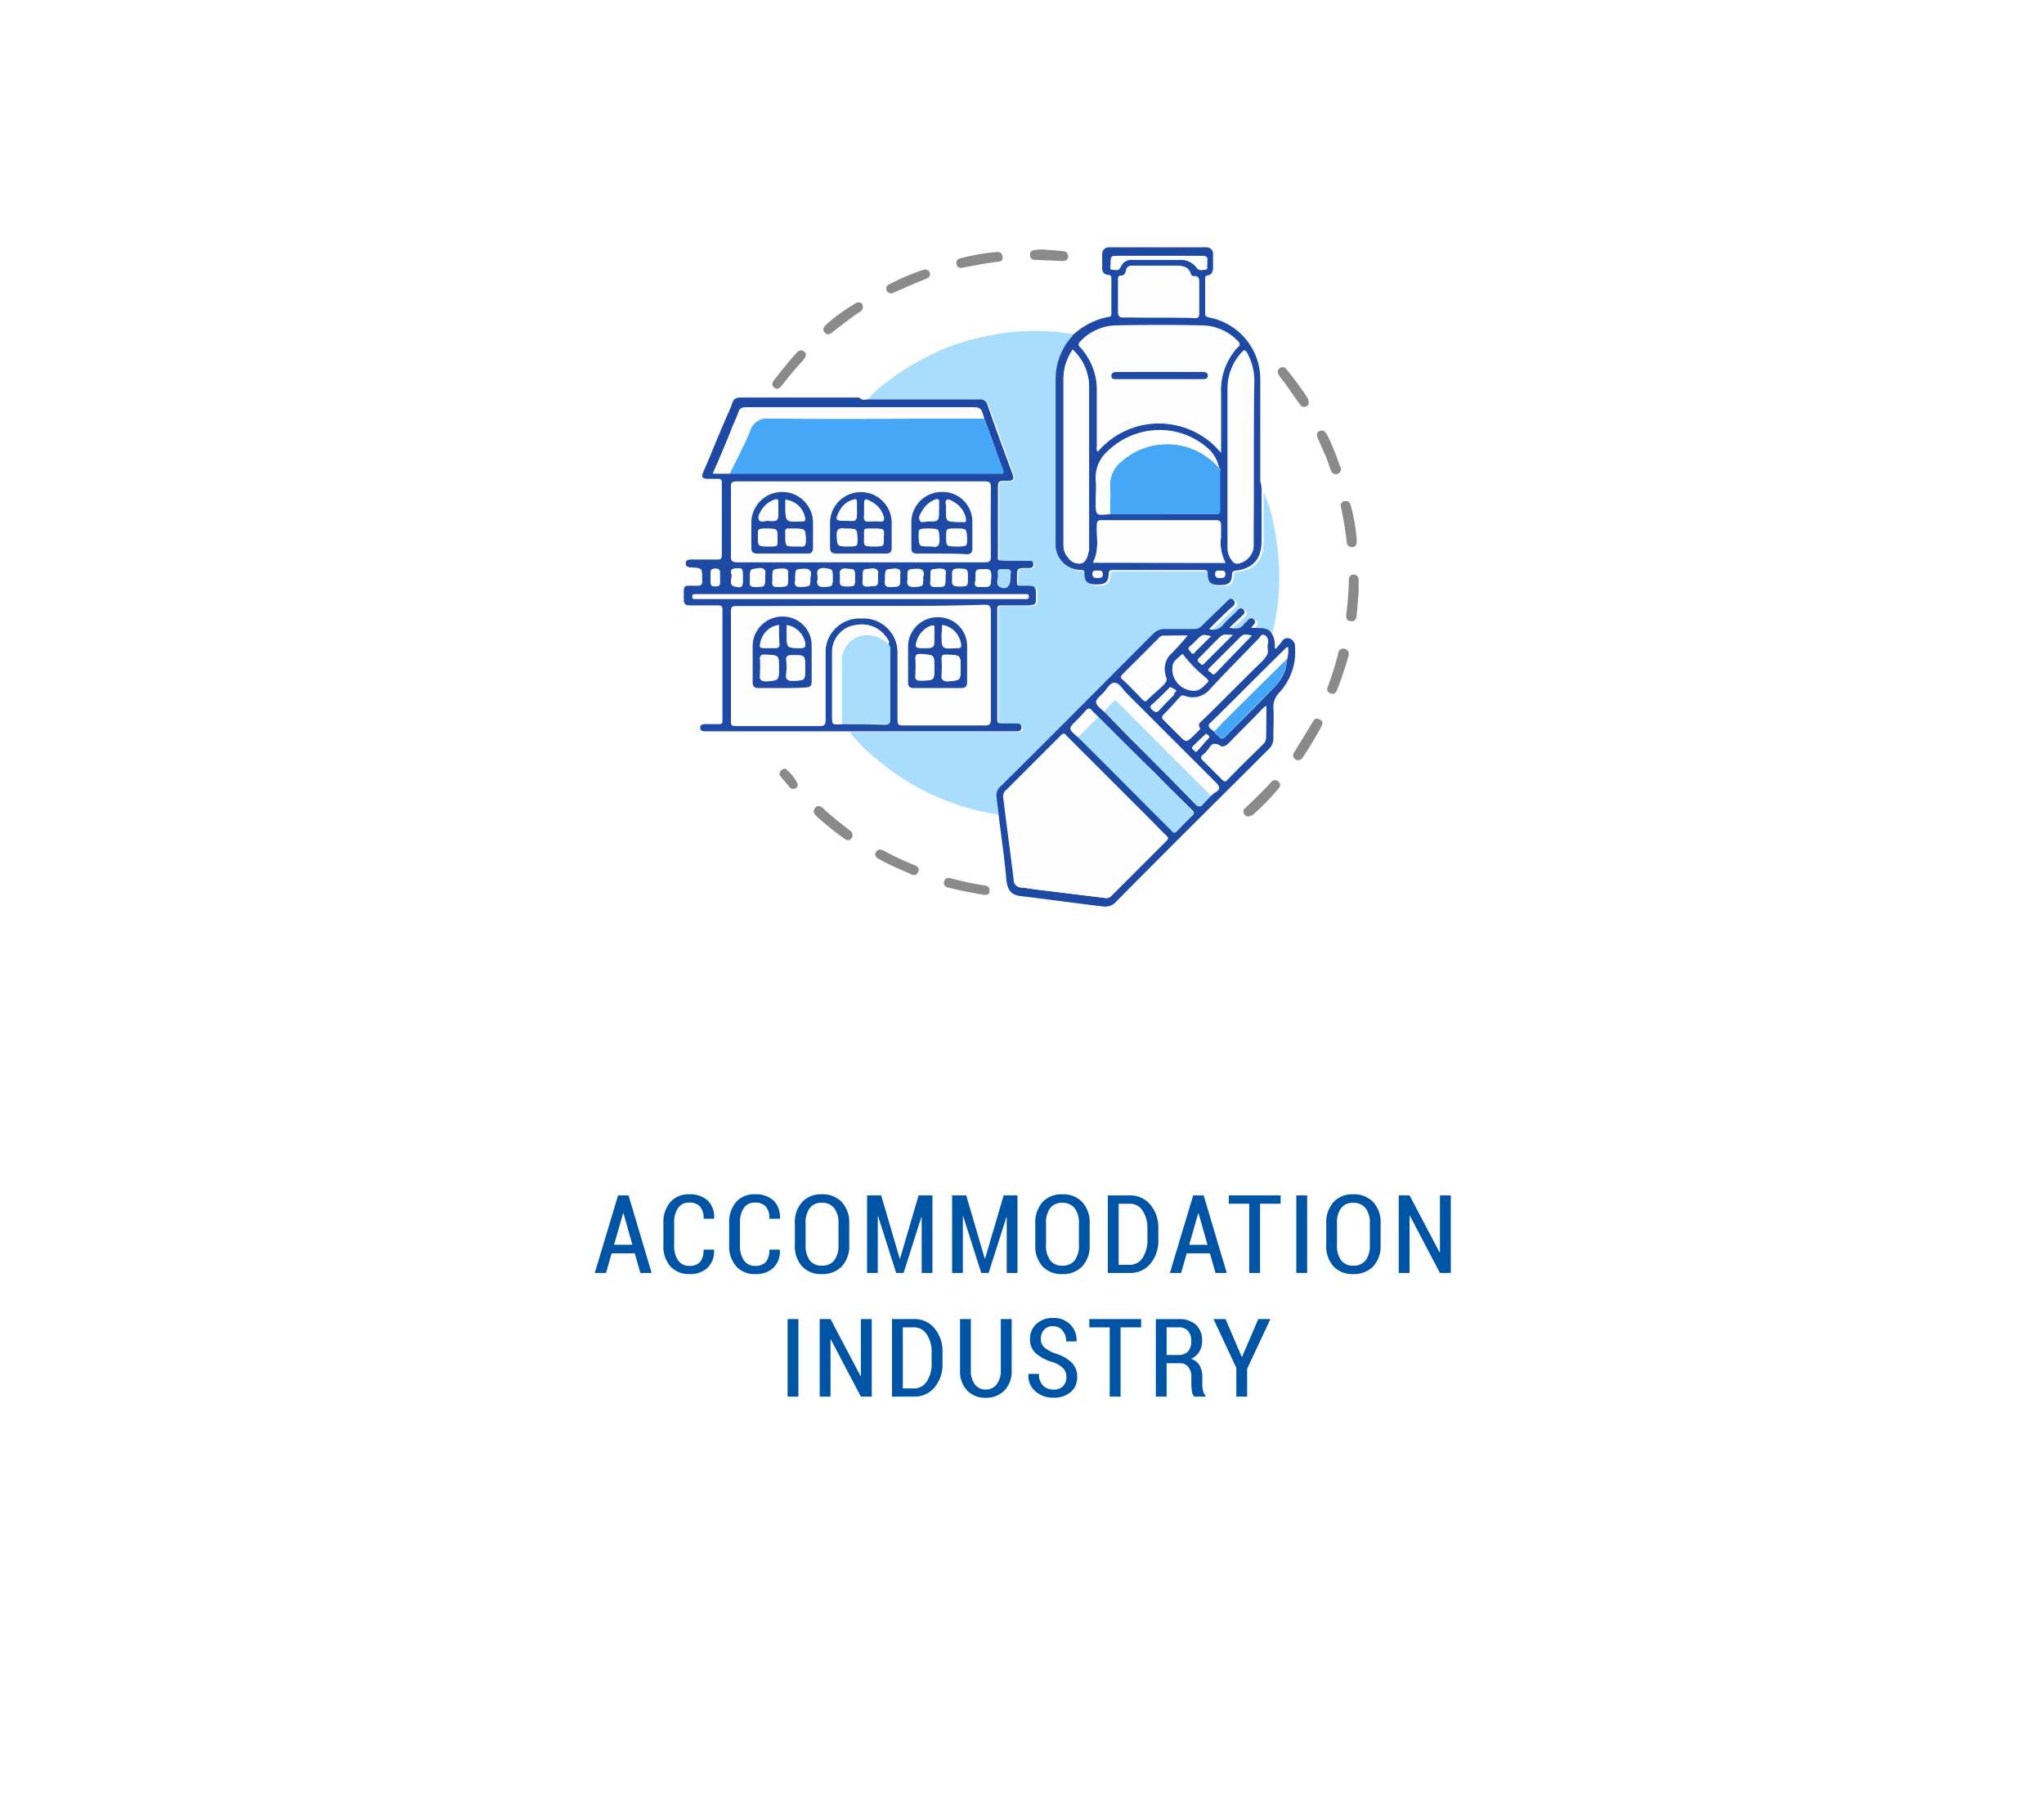 <svg xmlns="http://www.w3.org/2000/svg" xmlns:xlink="http://www.w3.org/1999/xlink" viewBox="0 0 281 249">
  <defs>
    <filter id="Rectangle_340" x="0" y="0" width="281" height="249" filterUnits="userSpaceOnUse">
      <feOffset dy="3" input="SourceAlpha"/>
      <feGaussianBlur stdDeviation="3" result="blur"/>
      <feFlood flood-color="#95b2bb"/>
      <feComposite operator="in" in2="blur"/>
      <feComposite in="SourceGraphic"/>
    </filter>
  </defs>
  <g id="Group_1095" data-name="Group 1095" transform="translate(-3396 -4719)">
    <g transform="matrix(1, 0, 0, 1, 3396, 4719)" filter="url(#Rectangle_340)">
      <path id="Rectangle_340-2" data-name="Rectangle 340" d="M2,0H227a36,36,0,0,1,36,36V195a36,36,0,0,1-36,36H36A36,36,0,0,1,0,195V2A2,2,0,0,1,2,0Z" transform="translate(9 6)" fill="#fff"/>
    </g>
    <g id="Layer_1" transform="translate(3490 4753)" style="mix-blend-mode: multiply;isolation: isolate">
      <g id="Group_541" data-name="Group 541" transform="translate(0 0)">
        <path id="Path_3462" data-name="Path 3462" d="M60.777,111.245a33.581,33.581,0,0,1-16.59-7.483,20,20,0,0,1-3.426-3.336c-.18-.18-.361-.27-.361-.541H63.3c.361,0,.811,0,.811-.541s-.451-.541-.811-.541H61.318c-.451,0-.541-.09-.541-.541V83.114c0-.451.18-.541.541-.541h3.7c.992,0,1.082-.09,1.082-1.082,0-1.623,0-1.623-1.623-1.623-1.082,0-.992.18-.992-.992,0-1.443,0-1.443,1.443-1.443.361,0,.811,0,.811-.541,0-.451-.361-.451-.721-.451H61.949c-1.262,0-1.082.18-1.082-1.082V66.7c0-1.262,0-1.262,1.262-1.262.811,0,.992-.18.721-.992-1.172-3.156-2.254-6.311-3.426-9.467-.18-.541-.451-.721-1.082-.721h-15.6a11.2,11.2,0,0,1,2.615-2.434,33.452,33.452,0,0,1,9.287-5.139,35.177,35.177,0,0,1,7.393-1.713,31.592,31.592,0,0,1,8.746.18c.18,0,.451,0,.541.27-.09.09-.18.27-.27.361a8.57,8.57,0,0,0-2.164,5.861v22.36a3.568,3.568,0,0,0,3.426,3.787c.451,0,.541.18.541.541,0,1.082.451,1.443,1.623,1.443,1.262,0,1.623-.361,1.713-1.443,0-.361.09-.541.541-.541H89.268c.361,0,.541.09.541.541,0,1.172.451,1.533,1.623,1.533s1.623-.361,1.713-1.443c0-.361,0-.451.451-.541,2.434-.27,3.606-1.623,3.606-4.057V66.885a17.291,17.291,0,0,1,1.352,4.328,36.265,36.265,0,0,1,.811,7.664,33.718,33.718,0,0,1-.9,7.3c-.721-.631-1.713-.361-2.615-.451.361-.361.811-.721.361-1.172-.541-.451-.721.18-1.082.451-.09.09-.27.18-.361.361-.451.631-1.082.541-1.893.361.631-.631,1.172-1.082,1.623-1.533.27-.27.721-.631.27-.992-.451-.451-.721.09-.992.361-.631.631-1.262,1.172-1.8,1.8-.451.631-1.082.631-1.893.541,1.082-.992,2.074-1.984,2.975-2.885.27-.27.811-.631.361-1.082s-.721,0-.992.27c-1.172,1.082-2.254,2.164-3.336,3.246a1.493,1.493,0,0,1-1.172.451H84.038a2.173,2.173,0,0,0-1.623.631C75.473,93.573,68.44,100.515,61.5,107.458a1.881,1.881,0,0,0-.631,1.623A4.306,4.306,0,0,0,60.777,111.245Z" transform="translate(-17.495 -33.255)" fill="#a8ddfd"/>
        <path id="Path_3463" data-name="Path 3463" d="M40.065,55.17h15.6a.989.989,0,0,1,1.082.721C57.826,59.047,59,62.2,60.171,65.359c.27.811.18.992-.721.992-1.262,0-1.262,0-1.262,1.262v8.656c0,1.172-.18.992,1.082,1.082h3.066c.361,0,.721,0,.721.451,0,.541-.361.541-.811.541-1.443,0-1.443,0-1.443,1.443,0,1.082-.09.992.992.992,1.623,0,1.623,0,1.623,1.623,0,.992-.09.992-1.082,1.082h-3.7c-.451,0-.541.09-.541.541V99.169c0,.451.18.541.541.541h1.984c.361,0,.811,0,.811.541s-.451.541-.811.541H17.975c-.361,0-.721-.09-.721-.451,0-.451.27-.541.721-.541h1.8c.451,0,.541-.09.541-.541V84.112c0-.541-.18-.631-.631-.631H15.811c-.541,0-.811-.18-.811-.811,0-2.164-.18-1.893,1.8-1.893.631,0,.811-.18.721-.811v-.18c0-1.443,0-1.443-1.533-1.533-.361,0-.721-.09-.721-.541s.361-.541.721-.541H19.6c.451,0,.631-.09.631-.631V66.621c0-.451-.18-.541-.541-.541H18.336c-.811,0-.992-.27-.631-.992.992-2.254,1.893-4.6,2.885-6.852.361-.9.811-1.713,1.082-2.615.18-.541.541-.721,1.172-.721H39.073C39.524,55.261,39.794,55.261,40.065,55.17ZM43.13,88.8c.09-.09,0-.27,0-.361a4,4,0,0,0-4.508-2.254A3.744,3.744,0,0,0,35.376,89.7v9.016c0,1.172,0,1.172,1.262,1.082,1.984,0,3.967,0,5.951.09.631,0,.721-.18.721-.721V89.883A1.107,1.107,0,0,0,43.13,88.8ZM56.294,57.785c-.451-1.533-.451-1.533-2.074-1.533H23.565c-.541,0-.9.09-1.082.721-.27.811-.721,1.623-.992,2.434-.811,1.984-1.623,3.967-2.525,5.951H58.458c.541.09.451-.18.361-.541C58.007,62.474,57.2,60.129,56.294,57.785ZM39.433,83.571H22.3c-.541,0-.811,0-.811.721V99.26c0,.541.18.631.631.631H33.753c.541,0,.721-.09.721-.721V89.883A4.741,4.741,0,0,1,39.433,85.1a4.69,4.69,0,0,1,4.959,4.779v9.2c0,.541.09.721.721.721h11.36c.631,0,.721-.18.721-.811v-14.7c0-.631-.09-.9-.811-.9C50.7,83.571,45.023,83.571,39.433,83.571Zm-.18-17.131H22.393c-.721,0-.992.09-.9.9.09,3.156.09,6.221,0,9.377,0,.631.18.811.811.811H56.474c.631,0,.721-.18.721-.811V67.342c0-.721-.09-.9-.9-.9Zm.18,15.508h-22.9c-.18,0-.361.09-.361.27s.09.361.27.361H62.064c.18,0,.361-.09.361-.27s-.09-.361-.27-.361H39.433ZM32.4,79.695v-.361c.09-.721-.18-.9-.9-.9-1.172.09-1.172,0-1.172,1.262v.361c-.18.721.18.811.811.811C32.4,80.867,32.4,80.867,32.4,79.695Zm-3.066,0v-.451c.09-.631-.18-.811-.811-.811-1.352.09-1.352,0-1.352,1.352v.27c-.09.721.09.9.811.9C29.335,80.867,29.335,80.867,29.335,79.695Zm-5.229,0v.451c-.09.541.09.811.721.721,1.352-.09,1.352,0,1.352-1.352v-.27c.09-.721-.18-.9-.811-.9C24.106,78.522,24.106,78.432,24.106,79.695Zm20.647,0v-.451c.09-.541-.09-.811-.721-.811-1.352.09-1.352,0-1.352,1.352v.18c-.09.721.09.992.9.992C44.753,80.867,44.753,80.867,44.753,79.695Zm3.156,0v-.361c.09-.721-.18-.9-.9-.9-1.262.09-1.262,0-1.262,1.262v.27c-.18.721.18.9.9.9C47.909,80.867,47.909,80.867,47.909,79.695Zm-8.295-.09v.361c-.18.811.18.992.9.9,1.172-.09,1.172,0,1.172-1.172v-.361c.09-.721-.18-.992-.9-.9C39.614,78.522,39.614,78.432,39.614,79.6Zm9.287.09v.451c-.09.541.09.811.721.811,1.352,0,1.352,0,1.352-1.352v-.27c.18-.811-.18-.9-.9-.9C48.9,78.522,48.9,78.432,48.9,79.695Zm6.221,0v.541c-.09.541.09.721.721.721,1.443,0,1.352,0,1.443-1.533,0-.721-.18-.992-.9-.9C55.122,78.522,55.122,78.432,55.122,79.695Zm-16.59,0c0-1.262,0-1.172-1.262-1.262-.631,0-.9.18-.811.811v.721c-.09.721.18.9.811.9C38.532,80.867,38.532,80.867,38.532,79.695Zm-3.065,0c0-1.262,0-1.172-1.172-1.262-.811-.09-1.082.27-.9.992v.541c-.09.721.09.992.9.992C35.466,80.867,35.466,80.867,35.466,79.695Zm18.573,0c0-1.262,0-1.262-1.262-1.262-.631,0-.992.09-.811.811v.721c-.09.721.18.9.9.9C54.04,80.867,54.04,80.867,54.04,79.695Zm-30.926,0c0-1.352,0-1.443-1.172-1.262-.631.09-.451.541-.361.811.09.541-.451,1.352.361,1.623,1.082.27,1.172.09,1.172-.992Zm36.786.09v-.9c0-.18-.09-.361-.27-.361H58.458c-.361.09-.27.361-.27.631.09.631-.361,1.352.18,1.713.811.451,1.443,0,1.443-.992A.088.088,0,0,0,59.9,79.785Zm-39.942-.09v-.361c0-.451.18-.9-.631-.9s-.541.541-.631.9v.9c0,.451.09.631.631.631s.631-.18.631-.631Z" transform="translate(-14.995 -34.253)" fill="#1e49a4"/>
        <path id="Path_3464" data-name="Path 3464" d="M100.011,65.45v6.942c0,2.434-1.172,3.787-3.606,4.057-.361.09-.451.18-.451.541-.09,1.172-.451,1.443-1.713,1.443-1.172,0-1.623-.361-1.623-1.533,0-.451-.18-.541-.541-.541H79.544c-.451,0-.541.18-.541.541-.09,1.172-.451,1.443-1.713,1.443-1.172,0-1.623-.361-1.623-1.443,0-.451-.09-.541-.541-.541A3.512,3.512,0,0,1,71.7,72.573V50.213a8.733,8.733,0,0,1,2.164-5.861c.09-.09.18-.27.27-.361A9.987,9.987,0,0,1,79,41.557c.361,0,.361-.27.361-.541V36.238c0-.27-.09-.451-.451-.451a.829.829,0,0,1-.811-.9V32.992A.9.9,0,0,1,79.093,32H92.347a.9.9,0,0,1,.992.992v1.623c0,.631-.09,1.172-.811,1.262-.361.09-.27.361-.27.541v4.688c0,.361.18.451.541.541a8.657,8.657,0,0,1,7.033,8.746V64.188A3.52,3.52,0,0,1,100.011,65.45ZM94.15,62.294A3.932,3.932,0,0,0,92.8,60.04a10.016,10.016,0,0,0-13.975,0A4.806,4.806,0,0,0,77.2,63.917c.09.992,0,2.074,0,3.066,0,1.893,0,1.893,1.893,1.713H93.7c.451,0,.541-.18.541-.631V62.835C94.331,62.655,94.421,62.385,94.15,62.294Zm.27-2.074v-8.2a8.828,8.828,0,0,1,2.344-6.4c.271-.27.271-.451,0-.721a6.938,6.938,0,0,0-4.779-2.164c-4.057-.09-8.115-.09-12.082,0a6.938,6.938,0,0,0-4.779,2.164c-.27.27-.361.451-.09.721a8.641,8.641,0,0,1,2.344,6.221v7.483c0,.27-.09.451.09.721A11.055,11.055,0,0,1,94.421,60.221Zm.631,15.147a6,6,0,0,1-.631-3.516V70.138c0-.451-.18-.631-.631-.631H78.011c-.541,0-.631.18-.631.631-.09,1.713.361,3.426-.541,5.139C82.88,75.368,88.921,75.368,95.052,75.368Zm-21.008-29.3a7.075,7.075,0,0,0-1.262,3.877V72.933a2.529,2.529,0,0,0,.631,1.713,1.839,1.839,0,0,0,1.8.811c.631-.18.9-.9.992-1.533a1.337,1.337,0,0,0,.09-.631v-22A7.109,7.109,0,0,0,74.044,46.065ZM98.929,61.3V50.393a7.907,7.907,0,0,0-.992-3.787c-.18-.451-.361-.451-.721-.09a7.248,7.248,0,0,0-1.893,4.779v22a2.756,2.756,0,0,0,.631,1.8.856.856,0,0,0,.992.361,2.555,2.555,0,0,0,1.893-2.615C98.929,68.876,98.929,65.089,98.929,61.3ZM85.855,41.647h4.869c.451,0,.631-.09.631-.631V36.779c0-.451,0-.9-.631-.811a.571.571,0,0,1-.541-.451c-.18-.721-.811-.9-1.533-.992h-6.4c-.541,0-.811.18-.9.721-.09.361-.27.631-.631.631-.451,0-.451.27-.451.631v4.418c0,.451.18.631.631.631C82.61,41.647,84.232,41.647,85.855,41.647Zm.09-8.475h-5.5c-1.172,0-1.172,0-1.172,1.172,0,.27-.18.631.18.721.361,0,.9.27,1.172-.361a1.625,1.625,0,0,1,1.713-.992h6.4A2.789,2.789,0,0,1,91.085,34.8c.361.451.811.27,1.172.27.451,0,.18-.451.27-.721v-.451c.09-.541-.09-.721-.721-.721Zm8.385,44.269c.361,0,.631,0,.631-.451,0-.541-.27-.541-.631-.541s-.721-.09-.721.541C93.7,77.442,93.97,77.442,94.331,77.442Zm-16.68-.992c-.541,0-.811-.09-.811.451s.27.541.721.541c.361,0,.631,0,.631-.541C78.1,76.36,77.741,76.45,77.651,76.45Z" transform="translate(-20.574 -32)" fill="#1e49a4"/>
        <path id="Path_3465" data-name="Path 3465" d="M62.968,115.262c-.09-.811-.18-1.533-.27-2.344a1.668,1.668,0,0,1,.631-1.623C70.361,104.352,77.3,97.32,84.246,90.377a2.173,2.173,0,0,1,1.623-.631h3.877a1.384,1.384,0,0,0,1.172-.451c1.082-1.082,2.254-2.164,3.336-3.246.27-.27.631-.721.992-.27.451.451,0,.811-.361,1.082-.992.9-1.984,1.893-2.975,2.885a1.673,1.673,0,0,0,1.893-.541c.541-.631,1.172-1.172,1.8-1.8.27-.27.541-.721.992-.361.451.451,0,.721-.27.992-.451.451-.992.9-1.623,1.533.9.18,1.443.18,1.893-.361.09-.09.18-.27.361-.361.27-.27.541-.811,1.082-.451.451.451,0,.721-.361,1.172.992.09,1.893-.09,2.615.451a3.116,3.116,0,0,1,.631,2.344c.09,0,.09.09.18.09.27-.361.541-.631.811-.992a.861.861,0,0,1,1.172-.361,1.093,1.093,0,0,1,.631,1.082,8.24,8.24,0,0,1-2.164,6.311,2.8,2.8,0,0,0-.811,1.984c.09,1.352,0,2.8,0,4.147a2.021,2.021,0,0,1-.721,1.713c-6.942,6.942-13.975,13.885-20.918,20.918a1.979,1.979,0,0,1-1.8.631c-3.787-.451-7.664-.992-11.451-1.443-1.082-.18-1.623-.721-1.8-2.074C63.78,121.213,63.329,118.237,62.968,115.262Zm29.663-11.451c.09.361.451.541.721.811s.541.271.811-.09c2.254-2.254,4.508-4.508,6.762-6.852a5.884,5.884,0,0,0,1.713-3.877,4.4,4.4,0,0,0,.09-1.533.279.279,0,0,1-.18.09C99.033,95.787,95.607,99.3,92.09,102.73c-.27.27-.27.451,0,.721C92.271,103.541,92.361,103.721,92.631,103.811Zm-.451,8.836.541-.541c.721-.451.541-.811,0-1.352L80.55,98.582c-.541-.541-.992-1.443-1.623-1.443-.631-.09-1.082.9-1.623,1.443-1.262,1.172-1.262,1.262.09,2.434,1.352,1.352,2.7,2.8,4.057,4.147,2.885,2.885,5.77,5.77,8.565,8.656.361.361.631.451.992,0A14.363,14.363,0,0,0,92.181,112.647ZM76.673,101.828l-.9-.9c-.27-.361-.451-.27-.721,0a17.306,17.306,0,0,0-1.262,1.352c-1.172,1.172-1.172,1.172.18,2.344,4.328,4.328,8.565,8.656,12.893,12.893a.377.377,0,0,0,.631,0c.721-.721,1.352-1.443,2.074-2.074.361-.361.27-.541,0-.811-1.623-1.623-3.336-3.246-4.959-4.959C81.9,107.057,79.287,104.443,76.673,101.828Zm.9,24.885a1.073,1.073,0,0,0,.992-.361l7.483-7.483c.27-.27.27-.451,0-.721-.721-.631-1.352-1.352-1.984-1.984L72.435,104.533c-.27-.18-.361-.631-.811-.18l-7.574,7.574a1.231,1.231,0,0,0-.361.992c.541,3.787.992,7.574,1.443,11.36a1,1,0,0,0,.992.992c.9.09,1.8.27,2.7.361C71.714,125.991,74.689,126.352,77.574,126.713Zm22.36-34.262v-.992c0-.361,0-.721-.451-.9-.361-.18-.541.27-.721.451-2.254,2.344-4.508,4.6-6.672,6.942a3.123,3.123,0,0,1-3.516.992.565.565,0,0,0-.721.18c-.721.811-1.443,1.623-2.254,2.434-.27.27-.18.451.09.721l2.074,2.074c.9.9.9.9,1.8.09l.811-.811c.09-.09.27-.18.18-.361-.361-.541.09-.811.361-1.082,2.615-2.615,5.32-5.32,8.024-7.934C99.664,93.713,100.115,93.172,99.934,92.451Zm-.18,7.844a3.922,3.922,0,0,0-.631.541c-1.443,1.533-2.975,2.975-4.418,4.508-.361.361-.811.721-1.352.451-.811-.541-1.172-.18-1.533.451-.27.27-.451.631-.811.811-.27.27-.27.451,0,.721l2.7,2.7a.377.377,0,0,0,.631,0c1.623-1.623,3.246-3.336,4.959-4.959a.979.979,0,0,0,.361-.811C99.754,103.27,99.754,101.828,99.754,100.3ZM88.935,90.648H85.779a.879.879,0,0,0-.811.361l-4.959,4.959c-.27.27-.27.451,0,.631.9.9,1.893,1.8,2.8,2.8.27.27.451.27.631,0a24.572,24.572,0,0,1,2.254-2.074c.361-.27.451-.541.27-1.082a3.134,3.134,0,0,1,.811-3.246A25.608,25.608,0,0,0,88.935,90.648Zm.9,7.574c.811,0,1.352-.631,1.893-1.262.18-.18-.09-.27-.18-.451a19.709,19.709,0,0,1-3.065-3.066c-.09-.09-.18-.361-.361-.18-.541.541-1.262.9-1.262,1.8A3.035,3.035,0,0,0,89.836,98.221Zm7.934-7.574c-.541-.09-.992-.27-1.443.09L92,95.066c-.18.18-.361.361,0,.541.27.09.361.631.811.18C94.435,94.074,96.057,92.361,97.771,90.648Zm-2.615-.09c-.631.09-1.172-.18-1.623.18-1.082.992-2.074,2.074-3.066,3.066-.27.27,0,.451.18.631s.27.361.541.09C92.451,93.172,93.713,91.91,95.156,90.558ZM87.4,98.221a1.886,1.886,0,0,0-.541-.361c-.18-.09-.27.09-.361.18-.721.721-1.533,1.443-2.254,2.164-.361.27-.27.451,0,.721s.451.361.811,0c.631-.721,1.352-1.443,2.074-2.164C87.041,98.582,87.131,98.492,87.4,98.221Zm4.779-7.483c-.541-.09-.992-.27-1.352,0-.541.451-.992.992-1.533,1.443-.361.361,0,.451.18.721.09.18.27.361.451.09A26.563,26.563,0,0,1,92.181,90.738Zm-.721,13.434c-.09,0-.09,0-.09.09-.631.541-1.172,1.082-1.713,1.623-.271.27.09.361.18.451s.27.361.451.09c.541-.541,1.082-1.172,1.533-1.713.09-.09.18-.18,0-.361C91.73,104.352,91.64,104.262,91.459,104.172Z" transform="translate(-19.686 -37.272)" fill="#1e49a4"/>
        <path id="Path_3466" data-name="Path 3466" d="M46.527,38.643a.635.635,0,0,1-.361-1.172A32.9,32.9,0,0,1,51.036,35.4a.728.728,0,0,1,.811.361.685.685,0,0,1-.27.811c-1.623.631-3.246,1.352-4.869,2.074Z" transform="translate(-18.032 -32.332)" fill="#8a8a8a"/>
        <path id="Path_3467" data-name="Path 3467" d="M117.713,84.244l-.27,3.246c-.09.451-.18.9-.721.811-.721,0-.721-.451-.721-.9a39.507,39.507,0,0,0,.361-4.688c0-.451.18-.811.631-.811.541,0,.721.361.721.811v1.533Z" transform="translate(-24.932 -36.909)" fill="#8a8a8a"/>
        <path id="Path_3468" data-name="Path 3468" d="M101.025,118.253c-.361-.09-.541-.18-.631-.451a.565.565,0,0,1,.18-.721c1.262-1.172,2.434-2.344,3.606-3.606a.636.636,0,0,1,.992,0,.6.6,0,0,1,0,.9,34.911,34.911,0,0,1-3.606,3.7A1.282,1.282,0,0,0,101.025,118.253Z" transform="translate(-23.392 -39.992)" fill="#8a8a8a"/>
        <path id="Path_3469" data-name="Path 3469" d="M117.361,75.928v.361c0,.451-.18.721-.631.721a.686.686,0,0,1-.721-.541,43.747,43.747,0,0,0-.811-4.959.61.61,0,0,1,.541-.811c.451-.09.721.18.811.631A24.458,24.458,0,0,1,117.361,75.928Z" transform="translate(-24.851 -35.805)" fill="#8a8a8a"/>
        <path id="Path_3470" data-name="Path 3470" d="M62.188,32.7a.687.687,0,0,1,.721.631c.09.451-.18.721-.631.721-1.623.18-3.246.541-4.869.811a.589.589,0,0,1-.811-.451.609.609,0,0,1,.451-.811A30.542,30.542,0,0,1,62.188,32.7Z" transform="translate(-19.086 -32.069)" fill="#8a8a8a"/>
        <path id="Path_3471" data-name="Path 3471" d="M108.621,109.577a.671.671,0,0,1-.631-.992c.9-1.443,1.8-2.885,2.7-4.418.18-.361.541-.361.9-.18a.55.55,0,0,1,.27.811,45.872,45.872,0,0,1-2.7,4.508A.779.779,0,0,1,108.621,109.577Z" transform="translate(-24.135 -39.071)" fill="#8a8a8a"/>
        <path id="Path_3472" data-name="Path 3472" d="M114.84,65.223a.7.7,0,0,1-1.352.27c-.27-.631-.451-1.352-.721-1.984l-1.082-2.434c-.18-.451-.27-.9.27-1.082.451-.18.721.09.992.541a37.79,37.79,0,0,1,1.8,4.418C114.84,64.953,114.84,65.133,114.84,65.223Z" transform="translate(-24.494 -34.749)" fill="#8a8a8a"/>
        <path id="Path_3473" data-name="Path 3473" d="M33.1,48.423c0,.18-.18.361-.27.541Q31.2,50.722,29.852,52.48c-.27.361-.631.721-1.082.361s-.27-.721,0-1.082c.992-1.262,1.984-2.525,3.066-3.7.27-.27.541-.451.9-.27A.6.6,0,0,1,33.1,48.423Z" transform="translate(-16.323 -33.547)" fill="#8a8a8a"/>
        <path id="Path_3474" data-name="Path 3474" d="M49.337,127.32a.683.683,0,0,1-.361-.18,44.7,44.7,0,0,1-4.238-1.984c-.451-.27-.721-.541-.451-.992s.721-.361,1.082-.18a36.242,36.242,0,0,0,4.238,1.984c.361.18.631.361.541.811Q49.878,127.455,49.337,127.32Z" transform="translate(-17.867 -41.035)" fill="#8a8a8a"/>
        <path id="Path_3475" data-name="Path 3475" d="M60.017,130.451c-1.533-.27-3.156-.541-4.779-.992a.61.61,0,0,1-.541-.811c.09-.451.451-.541.9-.451a43.428,43.428,0,0,0,4.688.992c.451.09.721.27.631.811C60.919,130.451,60.558,130.541,60.017,130.451Z" transform="translate(-18.899 -41.461)" fill="#8a8a8a"/>
        <path id="Path_3476" data-name="Path 3476" d="M41.708,41.031a.681.681,0,0,1-.361.631c-1.352.9-2.615,1.893-3.877,2.885-.361.27-.721.361-.992,0-.361-.361-.18-.721.18-1.082a24.755,24.755,0,0,1,3.967-2.885C41.167,40.219,41.708,40.4,41.708,41.031Z" transform="translate(-17.089 -32.826)" fill="#8a8a8a"/>
        <path id="Path_3477" data-name="Path 3477" d="M116.076,94.01c-.18.631-.361,1.352-.631,2.074-.27.9-.631,1.893-.992,2.8-.18.451-.451.631-.9.451a.6.6,0,0,1-.361-.9,40.372,40.372,0,0,0,1.443-4.688.659.659,0,0,1,.811-.541A.718.718,0,0,1,116.076,94.01Z" transform="translate(-24.647 -38.019)" fill="#8a8a8a"/>
        <path id="Path_3478" data-name="Path 3478" d="M35.523,117.2a.913.913,0,0,1,.631.361c1.172,1.082,2.344,1.984,3.606,2.975a.755.755,0,0,1,.27,1.082c-.361.451-.721.27-1.082,0a40.222,40.222,0,0,1-3.787-3.065c-.27-.271-.451-.541-.27-.9S35.253,117.2,35.523,117.2Z" transform="translate(-16.946 -40.382)" fill="#8a8a8a"/>
        <path id="Path_3479" data-name="Path 3479" d="M109.835,55.075a.6.6,0,0,1-.451.631.728.728,0,0,1-.811-.361c-.721-.992-1.443-2.074-2.164-3.066a6.881,6.881,0,0,1-.721-.992.628.628,0,0,1,.18-.9.571.571,0,0,1,.811.09,38,38,0,0,1,3.156,4.328A.169.169,0,0,0,109.835,55.075Z" transform="translate(-23.906 -33.797)" fill="#8a8a8a"/>
        <path id="Path_3480" data-name="Path 3480" d="M70.234,32.393a16.1,16.1,0,0,1,2.074.18.664.664,0,0,1,.721.721c0,.451-.361.631-.811.631-1.262-.09-2.434-.09-3.7-.18-.451,0-.721-.18-.721-.721,0-.451.361-.631.811-.631a4.9,4.9,0,0,1,1.623,0Z" transform="translate(-20.19 -32.032)" fill="#8a8a8a"/>
        <path id="Path_3481" data-name="Path 3481" d="M32.124,113.664a.609.609,0,0,1-.361.541.681.681,0,0,1-.721-.09l-1.352-1.623c-.18-.18-.09-.451.09-.721a.819.819,0,0,1,.631-.27A5.9,5.9,0,0,1,32.124,113.664Z" transform="translate(-16.431 -39.821)" fill="#8a8a8a"/>
        <path id="Path_3482" data-name="Path 3482" d="M40.142,86.7h16.95c.721,0,.811.18.811.9v14.7c0,.541-.09.811-.721.811H45.822c-.631,0-.721-.18-.721-.721v-9.2a4.69,4.69,0,0,0-4.959-4.779,4.69,4.69,0,0,0-4.959,4.779v9.287c0,.541-.18.721-.721.721H22.831c-.541,0-.631-.09-.631-.631V87.6c0-.631.27-.721.811-.721,5.68-.18,11.36-.18,17.131-.18ZM50.691,97.97h3.246c.631,0,.9-.18.9-.811V92.2a4.06,4.06,0,0,0-8.115-.09c-.09,1.713,0,3.426,0,5.139,0,.541.27.811.811.721Zm-21.368,0h3.336c.631,0,.811-.27.811-.811V92.2a4.022,4.022,0,0,0-4.057-3.967A3.965,3.965,0,0,0,25.356,92.2v5.049c0,.541.18.811.811.811C27.069,97.97,28.241,97.97,29.323,97.97Z" transform="translate(-15.704 -37.381)" fill="#fefefe"/>
        <path id="Path_3483" data-name="Path 3483" d="M56.983,58.1c.9,2.344,1.713,4.688,2.615,7.033.09.361.18.631-.361.541H22c.992-1.984,1.984-3.877,2.8-5.861A2.407,2.407,0,0,1,27.5,58.1C37.328,58.19,47.155,58.1,56.983,58.1Z" transform="translate(-15.684 -34.568)" fill="#46a6f7"/>
        <path id="Path_3484" data-name="Path 3484" d="M39.962,67.7H57c.811,0,.9.18.9.9-.09,3.156-.09,6.221,0,9.377,0,.631-.18.811-.721.811H23.011c-.631,0-.811-.18-.811-.811V68.6c0-.811.27-.9.9-.9Zm11.27,9.918h3.426c.541,0,.811-.18.811-.811v-3.7a4.258,4.258,0,0,0-4.238-4.057,4.118,4.118,0,0,0-4.147,4.057v3.7c0,.541.18.811.811.721C48.978,77.618,50.15,77.618,51.232,77.618Zm-22,0h3.426c.631,0,.811-.18.811-.811V73.2A4.24,4.24,0,0,0,25,73.29v3.516c0,.631.27.9.9.811Zm10.819,0h3.426c.631,0,.811-.27.811-.811V73.29a4.239,4.239,0,0,0-8.475,0v3.426c0,.631.18.9.9.9Z" transform="translate(-15.704 -35.512)" fill="#fefefe"/>
        <path id="Path_3485" data-name="Path 3485" d="M45.5,92.359a1.291,1.291,0,0,1,.27.992v9.287c0,.541-.09.811-.721.721-1.984-.09-3.967,0-5.951-.09V94.522A3.481,3.481,0,0,1,41.9,91.1,4.378,4.378,0,0,1,45.5,92.359Z" transform="translate(-17.367 -37.811)" fill="#a8ddfd"/>
        <path id="Path_3486" data-name="Path 3486" d="M56.737,57.933c-9.828,0-19.655.09-29.483,0a2.407,2.407,0,0,0-2.7,1.713c-.811,1.984-1.893,3.877-2.8,5.861H19.5c.811-1.984,1.713-3.967,2.525-5.951.361-.811.721-1.623.992-2.434A.989.989,0,0,1,24.1,56.4H54.753C56.286,56.4,56.286,56.4,56.737,57.933Z" transform="translate(-15.438 -34.401)" fill="#fefefe"/>
        <path id="Path_3487" data-name="Path 3487" d="M39.562,84.9H62.283c.27,0,.27.09.27.361s-.09.27-.361.27H16.57c-.27,0-.27-.09-.27-.361s.09-.27.361-.27h22.9Z" transform="translate(-15.124 -37.204)" fill="#fefefe"/>
        <path id="Path_3488" data-name="Path 3488" d="M45.364,92.207a4.057,4.057,0,0,0-3.606-1.172,3.481,3.481,0,0,0-2.8,3.426v8.746c-1.262.09-1.262.09-1.262-1.082V93.109a3.586,3.586,0,0,1,3.246-3.516,4.168,4.168,0,0,1,4.508,2.254A.542.542,0,0,1,45.364,92.207Z" transform="translate(-17.229 -37.659)" fill="#fefefe"/>
        <path id="Path_3489" data-name="Path 3489" d="M34.069,82.272c0,1.172,0,1.172-1.262,1.262-.631,0-.992-.09-.811-.811v-.361c0-1.262,0-1.172,1.262-1.262.721,0,.992.18.9.9C34.069,82,34.069,82.182,34.069,82.272Z" transform="translate(-16.663 -36.831)" fill="#fefefe"/>
        <path id="Path_3490" data-name="Path 3490" d="M30.668,82.262c0,1.262,0,1.172-1.262,1.262-.721,0-.992-.18-.811-.9v-.27c0-1.352,0-1.352,1.352-1.352.631,0,.811.18.721.811C30.578,81.9,30.668,82.082,30.668,82.262Z" transform="translate(-16.328 -36.821)" fill="#fefefe"/>
        <path id="Path_3491" data-name="Path 3491" d="M25.1,82.262C25.1,81,25.1,81.09,26.36,81c.721,0,.992.18.811.9v.27c0,1.352,0,1.352-1.352,1.352-.631,0-.811-.18-.721-.721Z" transform="translate(-15.987 -36.821)" fill="#fefefe"/>
        <path id="Path_3492" data-name="Path 3492" d="M47.768,82.262c0,1.172,0,1.172-1.172,1.262-.811.09-1.082-.27-.9-.992v-.18c0-1.352,0-1.262,1.352-1.352.631,0,.811.18.721.811Z" transform="translate(-18.01 -36.821)" fill="#fefefe"/>
        <path id="Path_3493" data-name="Path 3493" d="M51.269,82.272c0,1.172,0,1.172-1.172,1.262-.721,0-1.082-.09-.9-.9v-.271c0-1.262,0-1.172,1.262-1.262.721,0,.992.18.9.9C51.179,82,51.269,82.182,51.269,82.272Z" transform="translate(-18.355 -36.831)" fill="#fefefe"/>
        <path id="Path_3494" data-name="Path 3494" d="M42.295,82.172c0-1.172,0-1.082,1.172-1.172.721,0,1.082.18.9.9v.361c0,1.172,0,1.082-1.172,1.172-.721.09-1.082-.18-.9-.9Z" transform="translate(-17.677 -36.821)" fill="#fefefe"/>
        <path id="Path_3495" data-name="Path 3495" d="M52.6,82.262C52.6,81,52.6,81.09,53.77,81c.721,0,1.082.09.9.9v.27c0,1.352,0,1.262-1.352,1.352-.631,0-.811-.18-.721-.811Z" transform="translate(-18.692 -36.821)" fill="#fefefe"/>
        <path id="Path_3496" data-name="Path 3496" d="M59.488,82.271c0-1.172,0-1.172,1.172-1.172.811-.09.9.27.9.9,0,1.533,0,1.533-1.443,1.533-.631,0-.811-.18-.721-.721A1.144,1.144,0,0,0,59.488,82.271Z" transform="translate(-19.361 -36.829)" fill="#fefefe"/>
        <path id="Path_3497" data-name="Path 3497" d="M40.878,82.26c0,1.172,0,1.172-1.172,1.172-.721,0-.992-.18-.811-.9v-.721c-.09-.721.18-.9.811-.811C40.878,81.088,40.878,81,40.878,82.26Z" transform="translate(-17.341 -36.818)" fill="#fefefe"/>
        <path id="Path_3498" data-name="Path 3498" d="M37.468,82.252c0,1.172,0,1.082-1.172,1.172-.811.09-1.082-.27-.9-.992v-.541c-.09-.721.09-.992.9-.992C37.468,81.08,37.468,80.99,37.468,82.252Z" transform="translate(-16.997 -36.811)" fill="#fefefe"/>
        <path id="Path_3499" data-name="Path 3499" d="M58.062,82.262c0,1.172,0,1.172-1.262,1.172-.721,0-.992-.18-.9-.9v-.721c0-.721.27-.811.992-.811C58.062,81.09,58.062,81,58.062,82.262Z" transform="translate(-19.018 -36.821)" fill="#fefefe"/>
        <path id="Path_3500" data-name="Path 3500" d="M23.822,82.259v.18c0,1.082-.09,1.262-1.172.992-.811-.27-.27-1.082-.361-1.623-.09-.27-.27-.721.361-.811C23.822,80.906,23.822,80.906,23.822,82.259Z" transform="translate(-15.704 -36.817)" fill="#fefefe"/>
        <path id="Path_3501" data-name="Path 3501" d="M64.61,82.372v.18c0,.9-.631,1.443-1.443.992-.541-.361-.18-1.172-.18-1.713,0-.18-.18-.541.27-.631H64.43c.27,0,.27.18.27.361A2,2,0,0,0,64.61,82.372Z" transform="translate(-19.705 -36.84)" fill="#a8ddfd"/>
        <path id="Path_3502" data-name="Path 3502" d="M20.36,82.262V82.8c.09.451-.09.631-.631.631s-.631-.18-.631-.631v-.9c0-.451-.18-.9.631-.9s.541.451.631.9Z" transform="translate(-15.397 -36.821)" fill="#fefefe"/>
        <path id="Path_3503" data-name="Path 3503" d="M94.767,61.394a11.054,11.054,0,0,0-16.95-.09,1.068,1.068,0,0,1-.09-.721V53.1a8.788,8.788,0,0,0-2.344-6.221c-.27-.27-.18-.451.09-.721a6.938,6.938,0,0,1,4.779-2.164c4.057-.09,8.115-.09,12.082,0a6.938,6.938,0,0,1,4.779,2.164c.27.27.361.451,0,.721a8.828,8.828,0,0,0-2.344,6.4v7.393C94.767,60.763,94.767,60.943,94.767,61.394ZM86.2,51.3h5.861c.361,0,.811,0,.811-.451,0-.541-.451-.541-.811-.541h-11.9a.478.478,0,0,0-.541.541c0,.361.27.451.541.451H86.2Z" transform="translate(-20.92 -33.173)" fill="#fefefe"/>
        <path id="Path_3504" data-name="Path 3504" d="M94.966,65.248c.27.09.18.361.18.541v5.229c0,.451-.09.631-.541.631H80c0-1.262.09-2.525,0-3.787a4.112,4.112,0,0,1,1.533-3.426A9.454,9.454,0,0,1,94.966,65.248Z" transform="translate(-21.39 -34.953)" fill="#46a6f7"/>
        <path id="Path_3505" data-name="Path 3505" d="M95.613,79.47H77.4c.9-1.623.451-3.426.541-5.139,0-.451.09-.631.631-.631H94.35c.451,0,.631.09.631.631v1.713A5.711,5.711,0,0,0,95.613,79.47Z" transform="translate(-21.135 -36.103)" fill="#fefefe"/>
        <path id="Path_3506" data-name="Path 3506" d="M74.162,47.6a6.968,6.968,0,0,1,2.254,5.229v22a1.535,1.535,0,0,1-.09.631c-.18.631-.361,1.352-.992,1.533a1.839,1.839,0,0,1-1.8-.811,2.38,2.38,0,0,1-.631-1.713V51.477A7.075,7.075,0,0,1,74.162,47.6Z" transform="translate(-20.692 -33.535)" fill="#fefefe"/>
        <path id="Path_3507" data-name="Path 3507" d="M101.516,62.848V74.3a2.487,2.487,0,0,1-1.893,2.615.856.856,0,0,1-.992-.361A3.116,3.116,0,0,1,98,74.75v-22a7.248,7.248,0,0,1,1.893-4.779c.27-.361.451-.361.721.09a7.907,7.907,0,0,1,.992,3.787C101.516,55.545,101.516,59.152,101.516,62.848Z" transform="translate(-23.161 -33.546)" fill="#fefefe"/>
        <path id="Path_3508" data-name="Path 3508" d="M86.8,41.933H81.931c-.451,0-.631-.09-.631-.631V36.884c0-.361,0-.631.451-.631.361,0,.541-.27.631-.631a.807.807,0,0,1,.9-.721h6.4a1.428,1.428,0,0,1,1.533.992.571.571,0,0,0,.541.451c.631-.09.631.361.631.811v4.238c0,.541-.18.631-.631.631C90.136,41.933,88.423,41.933,86.8,41.933Z" transform="translate(-21.518 -32.285)" fill="#fefefe"/>
        <path id="Path_3509" data-name="Path 3509" d="M94.769,65.034a9.542,9.542,0,0,0-13.434-.9A4.112,4.112,0,0,0,79.8,67.559c.09,1.262,0,2.525,0,3.787-1.8.18-1.8.18-1.8-1.713,0-.992.09-2.074,0-3.066a4.926,4.926,0,0,1,1.623-3.877,10.016,10.016,0,0,1,13.975,0A4.822,4.822,0,0,1,94.769,65.034Z" transform="translate(-21.193 -34.74)" fill="#fefefe"/>
        <path id="Path_3510" data-name="Path 3510" d="M86.767,33.3h5.861c.541,0,.811.18.721.721v.451c-.09.27.18.631-.27.721-.361,0-.811.27-1.172-.27a2.573,2.573,0,0,0-2.344-1.082h-6.4a1.625,1.625,0,0,0-1.713.992c-.27.631-.811.361-1.172.361s-.18-.451-.18-.721c0-1.172,0-1.172,1.172-1.172Z" transform="translate(-21.395 -32.128)" fill="#fefefe"/>
        <path id="Path_3511" data-name="Path 3511" d="M96.731,82.292c-.361,0-.631,0-.631-.451,0-.631.361-.451.721-.541.361,0,.631,0,.631.541C97.362,82.292,97.092,82.292,96.731,82.292Z" transform="translate(-22.974 -36.85)" fill="#fefefe"/>
        <path id="Path_3512" data-name="Path 3512" d="M78.2,81.3c.18,0,.451-.09.451.451,0,.451-.27.541-.631.541s-.721,0-.721-.541S77.661,81.3,78.2,81.3Z" transform="translate(-21.125 -36.85)" fill="#fefefe"/>
        <path id="Path_3513" data-name="Path 3513" d="M77.673,128.737c-2.975-.361-5.861-.721-8.836-1.082-.9-.09-1.8-.271-2.7-.361a1,1,0,0,1-.992-.992c-.451-3.787-.992-7.574-1.443-11.36a1.073,1.073,0,0,1,.361-.992l7.574-7.574c.451-.451.631-.09.811.18l11.631,11.631,1.984,1.984c.271.27.361.451,0,.721l-7.483,7.483A.8.8,0,0,1,77.673,128.737Z" transform="translate(-19.784 -39.296)" fill="#fefefe"/>
        <path id="Path_3514" data-name="Path 3514" d="M77.9,103.6l7.844,7.844c1.623,1.623,3.246,3.336,4.959,4.959.27.27.361.451,0,.811-.721.631-1.352,1.352-2.074,2.074-.18.27-.361.361-.631,0-4.328-4.328-8.565-8.656-12.893-12.893C76,105.4,76.993,104.5,77.9,103.6Z" transform="translate(-20.908 -39.044)" fill="#a8ddfd"/>
        <path id="Path_3515" data-name="Path 3515" d="M102.428,93c.18.721-.27,1.262-.9,1.893-2.7,2.615-5.32,5.32-8.024,7.934-.27.27-.721.541-.361,1.082.09.18-.09.27-.18.361l-.811.811c-.9.811-.9.811-1.8-.09l-2.074-2.074c-.27-.27-.361-.451-.09-.721.811-.811,1.533-1.623,2.254-2.434a.565.565,0,0,1,.721-.18,3.123,3.123,0,0,0,3.516-.992c2.164-2.344,4.418-4.688,6.672-6.942.18-.18.361-.631.721-.451a.916.916,0,0,1,.451.9A2.262,2.262,0,0,0,102.428,93Z" transform="translate(-22.179 -37.82)" fill="#fefefe"/>
        <path id="Path_3516" data-name="Path 3516" d="M93.8,114.17a6.68,6.68,0,0,0-1.082,1.172c-.361.451-.541.361-.992,0-2.885-2.885-5.77-5.77-8.565-8.656-1.352-1.352-2.7-2.8-4.057-4.147.27-.27.541-.631.811-.9.811-.721.541-.811,1.443,0C85.5,105.875,89.649,110.022,93.8,114.17Z" transform="translate(-21.302 -38.794)" fill="#a8ddfd"/>
        <path id="Path_3517" data-name="Path 3517" d="M93.684,113.918,81.242,101.475c-.9-.9-.631-.811-1.443,0a8.128,8.128,0,0,0-.811.9c-1.352-1.172-1.352-1.172-.09-2.434.541-.541.992-1.443,1.623-1.443.541,0,1.082.9,1.623,1.443l12.172,12.172c.541.541.721.9,0,1.352C94.045,113.557,93.865,113.828,93.684,113.918Z" transform="translate(-21.19 -38.542)" fill="#fefefe"/>
        <path id="Path_3518" data-name="Path 3518" d="M102.833,101.9v4.418a1.343,1.343,0,0,1-.361.811c-1.623,1.623-3.336,3.246-4.959,4.959-.27.27-.361.27-.631,0l-2.7-2.7c-.27-.27-.27-.451,0-.721l.811-.811c.451-.541.811-.992,1.533-.451.451.361.992,0,1.352-.451,1.443-1.533,2.885-2.975,4.418-4.508A3.061,3.061,0,0,0,102.833,101.9Z" transform="translate(-22.765 -38.877)" fill="#fefefe"/>
        <path id="Path_3519" data-name="Path 3519" d="M90.8,91.2c-.631.721-1.352,1.623-2.164,2.434a2.788,2.788,0,0,0-.811,3.246c.18.451,0,.721-.271,1.082-.721.721-1.533,1.352-2.254,2.074-.27.27-.361.27-.631,0-.9-.9-1.8-1.893-2.8-2.8-.27-.27-.27-.361,0-.631,1.713-1.623,3.336-3.336,4.959-4.959a.979.979,0,0,1,.811-.361C88.82,91.2,89.9,91.2,90.8,91.2Z" transform="translate(-21.555 -37.824)" fill="#fefefe"/>
        <path id="Path_3520" data-name="Path 3520" d="M105.908,94.7a6.65,6.65,0,0,1-1.713,3.877c-2.254,2.254-4.508,4.508-6.762,6.852-.27.27-.541.361-.811.09a3.111,3.111,0,0,1-.721-.811c.451-.451.9-.992,1.352-1.443C100.138,100.38,103.023,97.5,105.908,94.7Z" transform="translate(-22.955 -38.169)" fill="#46a6f7"/>
        <path id="Path_3521" data-name="Path 3521" d="M105.823,94.523c-2.885,2.885-5.77,5.68-8.656,8.565-.451.451-.9.992-1.352,1.443-.27-.09-.361-.27-.541-.451-.27-.27-.361-.451,0-.721,3.516-3.426,6.942-6.942,10.459-10.369a.279.279,0,0,0,.18-.09A3.312,3.312,0,0,1,105.823,94.523Z" transform="translate(-22.87 -37.991)" fill="#fefefe"/>
        <path id="Path_3522" data-name="Path 3522" d="M92.474,99.062A2.96,2.96,0,0,1,89.5,96c.09-.9.721-1.262,1.262-1.8.18-.18.27.09.361.18a16.449,16.449,0,0,0,3.066,3.066c.09.09.361.18.18.451C93.826,98.431,93.285,99.062,92.474,99.062Z" transform="translate(-22.323 -38.113)" fill="#fefefe"/>
        <path id="Path_3523" data-name="Path 3523" d="M77.782,103.476l-2.795,2.8c-1.352-1.172-1.352-1.172-.18-2.344a17.307,17.307,0,0,0,1.262-1.352c.27-.27.451-.361.721,0A9.872,9.872,0,0,1,77.782,103.476Z" transform="translate(-20.795 -38.92)" fill="#fefefe"/>
        <path id="Path_3524" data-name="Path 3524" d="M100.948,91.186c-1.623,1.713-3.336,3.426-4.959,5.139-.451.451-.541-.09-.811-.18-.361-.18-.18-.361,0-.541l4.328-4.328C99.956,90.916,100.407,91.1,100.948,91.186Z" transform="translate(-22.863 -37.81)" fill="#fefefe"/>
        <path id="Path_3525" data-name="Path 3525" d="M98.176,91.1l-3.967,3.967c-.27.27-.361,0-.541-.09-.18-.18-.451-.27-.18-.631l3.065-3.066C97,90.915,97.545,91.1,98.176,91.1Z" transform="translate(-22.706 -37.809)" fill="#fefefe"/>
        <path id="Path_3526" data-name="Path 3526" d="M89.71,99.548a1.064,1.064,0,0,1-.451.451c-.721.721-1.352,1.443-2.074,2.164-.361.361-.541.27-.811,0s-.361-.451,0-.721c.811-.721,1.533-1.443,2.254-2.164.09-.09.18-.27.361-.18C89.259,99.278,89.44,99.368,89.71,99.548Z" transform="translate(-21.994 -38.599)" fill="#fefefe"/>
        <path id="Path_3527" data-name="Path 3527" d="M95.06,91.28c-.811.721-1.533,1.533-2.344,2.254-.271.27-.361.09-.451-.09s-.541-.361-.18-.721c.541-.451.992-.992,1.533-1.443C93.978,90.919,94.519,91.19,95.06,91.28Z" transform="translate(-22.566 -37.814)" fill="#fefefe"/>
        <path id="Path_3528" data-name="Path 3528" d="M94.392,106.2c.18,0,.27.18.361.27s.09.18,0,.361c-.541.541-1.082,1.172-1.533,1.713-.27.27-.361,0-.451-.09s-.451-.27-.18-.451c.541-.541,1.172-1.082,1.713-1.623C94.3,106.29,94.3,106.29,94.392,106.2Z" transform="translate(-22.619 -39.3)" fill="#fefefe"/>
        <path id="Path_3529" data-name="Path 3529" d="M53.347,98.137H50.011c-.541,0-.811-.18-.811-.721V92.277A4.064,4.064,0,0,1,53.257,88.4a3.965,3.965,0,0,1,4.057,3.967v4.959c0,.631-.27.811-.9.811Zm3.065-2.8c0-1.713,0-1.713-1.713-1.713h-.27q-.541-.135-.541.541a18.785,18.785,0,0,1,0,2.254c-.09.631.18.811.811.811C56.413,97.056,56.413,97.146,56.413,95.342Zm-3.606,0c0-1.8,0-1.8-1.8-1.8h-.27q-.541-.135-.541.541a18.783,18.783,0,0,1,0,2.254c-.09.631.18.811.811.811C52.806,97.056,52.806,97.146,52.806,95.342Zm1.082-5.861v1.172c0,2.074,0,2.074,2.164,1.984h.09c.361,0,.361-.18.361-.451A3.153,3.153,0,0,0,53.888,89.482ZM52.806,91.1V89.933c0-.451-.18-.451-.451-.361a3.267,3.267,0,0,0-1.893,1.893c-.361,1.082-.27,1.172.811,1.172C52.806,92.638,52.806,92.638,52.806,91.1Z" transform="translate(-18.36 -37.549)" fill="#1e49a4"/>
        <path id="Path_3530" data-name="Path 3530" d="M29.647,98.128H26.311c-.541,0-.811-.18-.811-.811V92.267A4.081,4.081,0,0,1,29.557,88.3a3.965,3.965,0,0,1,4.057,3.967v4.959c0,.541-.18.811-.811.811-.992.09-2.074.09-3.156.09Zm-.541-2.8c0-1.713,0-1.713-1.713-1.713h-.27q-.541-.135-.541.541a18.784,18.784,0,0,1,0,2.254c-.09.631.18.811.811.811C29.106,97.046,29.106,97.136,29.106,95.333Zm3.606.09c0-1.893,0-1.8-1.893-1.8-.541,0-.721.09-.721.631a6.661,6.661,0,0,1,0,1.893c-.09.721.09.992.9.992C32.713,97.046,32.713,97.136,32.713,95.423Zm-3.606-5.951a2.775,2.775,0,0,0-2.434,2.254c-.18.811-.18.9.721.9h1.262c.361,0,.541-.09.541-.541A23.645,23.645,0,0,1,29.106,89.472Zm1.082,0v1.262c0,1.893,0,1.893,1.893,1.893.631,0,.721-.18.631-.721A3.186,3.186,0,0,0,30.188,89.472Z" transform="translate(-16.029 -37.539)" fill="#1e49a4"/>
        <path id="Path_3531" data-name="Path 3531" d="M53.938,77.775H50.511c-.541,0-.811-.18-.811-.721v-3.7A4.177,4.177,0,0,1,53.847,69.3a4.083,4.083,0,0,1,4.238,4.057v3.7c0,.631-.27.811-.811.811-.992-.09-2.164-.09-3.336-.09Zm-1.8-.992H52.5c.811.18.992-.18.992-.992-.09-1.443,0-1.443-1.533-1.443-1.262,0-1.262,0-1.262,1.082C50.782,76.783,50.782,76.783,52.134,76.783Zm3.787-2.434h-.27c-1.082,0-1.082,0-1.082,1.082,0,1.352,0,1.352,1.443,1.352,1.352,0,1.352,0,1.352-1.172C57.274,74.349,57.274,74.349,55.921,74.349Zm-1.443-2.525c0,1.533,0,1.533,1.533,1.533h.721c.361,0,.541-.09.451-.451a3.374,3.374,0,0,0-1.533-2.164c-.361-.18-.721-.541-1.082-.361-.27.09-.09.631-.09.9Zm-.992,0v-.992c.09-.631-.18-.541-.631-.361a2.834,2.834,0,0,0-1.623,1.443c-.27.451-.541.9-.361,1.352.18.361.721.09,1.172.09C53.487,73.357,53.487,73.357,53.487,71.825Z" transform="translate(-18.41 -35.67)" fill="#1e49a4"/>
        <path id="Path_3532" data-name="Path 3532" d="M29.538,77.775H26.2c-.631,0-.9-.18-.9-.811V73.447a4.24,4.24,0,0,1,8.475-.09v3.606c0,.631-.27.811-.811.811Zm1.8-.992h.721c.541.09.721-.18.721-.721,0-1.713,0-1.713-1.713-1.713h-.631c-.361,0-.541.09-.451.451v.631C29.988,76.783,29.988,76.783,31.341,76.783Zm-3.7,0h.27c.992,0,.992,0,.992-.992,0-1.443,0-1.443-1.533-1.443-1.172,0-1.172,0-1.172,1.082C26.292,76.783,26.292,76.783,27.644,76.783ZM29,71.825v-.992c0-.451-.09-.631-.541-.451a3.608,3.608,0,0,0-1.713,1.352c-.27.451-.631.992-.361,1.443.18.361.721.09,1.172.09C29,73.357,29,73.357,29,71.825Zm.992-1.443v.811c0,2.254,0,2.254,2.254,2.164h.09c.27,0,.361-.09.361-.361A2.979,2.979,0,0,0,29.988,70.382Z" transform="translate(-16.009 -35.67)" fill="#1e49a4"/>
        <path id="Path_3533" data-name="Path 3533" d="M41.538,77.775H38.2c-.721,0-.9-.27-.9-.9V73.447a4.239,4.239,0,0,1,8.475,0v3.516c0,.541-.18.811-.811.811Zm1.8-3.426h-.27c-1.172,0-1.082-.18-1.082,1.082,0,1.352,0,1.352,1.443,1.352,1.262,0,1.262,0,1.262-1.172C44.783,74.349,44.783,74.349,43.341,74.349Zm-3.7,0h-.361c-.811-.18-.992.18-.992.992.09,1.443,0,1.443,1.623,1.443,1.172,0,1.172,0,1.172-1.082C41,74.349,41,74.349,39.644,74.349Zm2.344-2.525v.721c-.09.541.09.811.721.811a8.7,8.7,0,0,1,1.533,0c.451,0,.541-.18.451-.541a3.212,3.212,0,0,0-1.713-2.164c-.9-.451-.992-.451-.992.541Zm-.992,0V70.743c0-.451-.18-.451-.541-.361A3.331,3.331,0,0,0,38.562,72c-.631,1.172-.451,1.262.811,1.262h.18C41,73.357,41,73.357,41,71.825Z" transform="translate(-17.19 -35.67)" fill="#1e49a4"/>
        <path id="Path_3534" data-name="Path 3534" d="M86.692,51.992H80.741c-.361,0-.541-.09-.541-.451s.18-.451.541-.541h11.9c.361,0,.811,0,.811.541,0,.451-.451.451-.811.451H86.692Z" transform="translate(-21.41 -33.869)" fill="#1e49a4"/>
        <path id="Path_3535" data-name="Path 3535" d="M56.913,95.9c0,1.8,0,1.713-1.8,1.8-.631,0-.9-.18-.811-.811a18.785,18.785,0,0,0,0-2.254c0-.361.09-.541.541-.541h.27C56.913,94.19,56.913,94.19,56.913,95.9Z" transform="translate(-18.86 -38.109)" fill="#fefefe"/>
        <path id="Path_3536" data-name="Path 3536" d="M52.923,95.893c0,1.713,0,1.713-1.713,1.713-.631,0-.9-.09-.811-.811a18.783,18.783,0,0,0,0-2.254c0-.361.09-.541.541-.541h.27C52.923,94.18,52.923,94.18,52.923,95.893Z" transform="translate(-18.477 -38.1)" fill="#fefefe"/>
        <path id="Path_3537" data-name="Path 3537" d="M54.39,89.6a2.886,2.886,0,0,1,2.525,2.7c0,.27,0,.451-.361.451h-.09c-2.164.18-2.164.18-2.164-1.984A4.763,4.763,0,0,0,54.39,89.6Z" transform="translate(-18.862 -37.667)" fill="#fefefe"/>
        <path id="Path_3538" data-name="Path 3538" d="M52.923,91.228c0,1.533,0,1.533-1.533,1.533-1.082,0-1.172-.09-.811-1.172a3.267,3.267,0,0,1,1.893-1.893c.361-.09.541-.09.451.361C52.923,90.416,52.923,90.777,52.923,91.228Z" transform="translate(-18.477 -37.672)" fill="#fefefe"/>
        <path id="Path_3539" data-name="Path 3539" d="M29.213,95.9c0,1.8,0,1.713-1.8,1.8-.631,0-.9-.09-.811-.811a18.784,18.784,0,0,0,0-2.254.478.478,0,0,1,.541-.541h.27C29.213,94.19,29.213,94.19,29.213,95.9Z" transform="translate(-16.135 -38.109)" fill="#fefefe"/>
        <path id="Path_3540" data-name="Path 3540" d="M33.222,96c0,1.713,0,1.623-1.623,1.713-.811,0-.992-.27-.9-.992a6.661,6.661,0,0,0,0-1.893c0-.541.18-.631.721-.631C33.222,94.2,33.222,94.11,33.222,96Z" transform="translate(-16.538 -38.119)" fill="#fefefe"/>
        <path id="Path_3541" data-name="Path 3541" d="M29.214,89.6v2.615c0,.451-.18.541-.541.541H27.411c-.9,0-.9,0-.721-.9A3.1,3.1,0,0,1,29.214,89.6Z" transform="translate(-16.137 -37.667)" fill="#fefefe"/>
        <path id="Path_3542" data-name="Path 3542" d="M30.7,89.6a3.069,3.069,0,0,1,2.525,2.434c.09.541,0,.721-.631.721-1.893,0-1.893,0-1.893-1.893C30.7,90.411,30.7,90.051,30.7,89.6Z" transform="translate(-16.54 -37.667)" fill="#fefefe"/>
        <path id="Path_3543" data-name="Path 3543" d="M52.252,77.334c-1.352,0-1.352,0-1.352-1.352,0-1.082,0-1.082,1.262-1.082,1.533,0,1.443,0,1.533,1.443,0,.811-.18,1.172-.992.992Z" transform="translate(-18.528 -36.221)" fill="#fefefe"/>
        <path id="Path_3544" data-name="Path 3544" d="M56.443,74.9c1.352,0,1.352,0,1.352,1.262,0,1.172,0,1.172-1.352,1.172-1.443,0-1.443,0-1.443-1.352C55,74.9,55,74.9,56.082,74.9Z" transform="translate(-18.931 -36.221)" fill="#fefefe"/>
        <path id="Path_3545" data-name="Path 3545" d="M54.994,71.947V71.5c0-.361-.18-.811.09-.9.361-.18.721.18,1.082.361A3.246,3.246,0,0,1,57.7,73.119c.09.361,0,.541-.451.451h-.721C54.994,73.48,54.994,73.48,54.994,71.947Z" transform="translate(-18.925 -35.792)" fill="#fefefe"/>
        <path id="Path_3546" data-name="Path 3546" d="M53.6,71.931c0,1.443,0,1.533-1.443,1.443-.361,0-.992.18-1.172-.09-.27-.451.09-.9.361-1.352a3.637,3.637,0,0,1,1.623-1.443c.451-.18.721-.18.631.361Z" transform="translate(-18.527 -35.776)" fill="#fefefe"/>
        <path id="Path_3547" data-name="Path 3547" d="M31.852,77.332c-1.352,0-1.352,0-1.352-1.352v-.631c0-.361.09-.541.451-.451h.631c1.713,0,1.623,0,1.713,1.713,0,.541-.09.811-.721.721Z" transform="translate(-16.521 -36.218)" fill="#fefefe"/>
        <path id="Path_3548" data-name="Path 3548" d="M27.743,77.334c-1.443,0-1.443,0-1.443-1.352,0-1.082,0-1.082,1.172-1.082C29,74.9,29,74.9,29,76.343c0,.992,0,.992-.992.992Z" transform="translate(-16.107 -36.221)" fill="#fefefe"/>
        <path id="Path_3549" data-name="Path 3549" d="M29.1,71.935c0,1.443,0,1.533-1.443,1.443-.361,0-.992.18-1.172-.09-.27-.451.09-.992.361-1.443a3.229,3.229,0,0,1,1.713-1.352c.451-.18.631,0,.541.451Z" transform="translate(-16.117 -35.78)" fill="#fefefe"/>
        <path id="Path_3550" data-name="Path 3550" d="M30.5,70.5a3.166,3.166,0,0,1,2.7,2.525c0,.361-.09.451-.361.361h-.09c-2.254.18-2.254.18-2.254-2.164Z" transform="translate(-16.521 -35.788)" fill="#fefefe"/>
        <path id="Path_3551" data-name="Path 3551" d="M43.849,74.9c1.352,0,1.352,0,1.352,1.262,0,1.172,0,1.172-1.262,1.172-1.533,0-1.533,0-1.443-1.352,0-1.262-.18-.992,1.082-1.082Z" transform="translate(-17.698 -36.221)" fill="#fefefe"/>
        <path id="Path_3552" data-name="Path 3552" d="M39.743,74.9c1.352,0,1.352,0,1.352,1.352,0,1.082,0,1.082-1.172,1.082-1.533,0-1.533,0-1.623-1.443,0-.811.18-1.082.992-.992Z" transform="translate(-17.288 -36.219)" fill="#fefefe"/>
        <path id="Path_3553" data-name="Path 3553" d="M42.5,71.936v-.631c0-.992.09-1.082.992-.541A3.212,3.212,0,0,1,45.2,72.928c.09.361,0,.541-.451.541a8.7,8.7,0,0,0-1.533,0c-.631.09-.811-.18-.721-.811Z" transform="translate(-17.699 -35.781)" fill="#fefefe"/>
        <path id="Path_3554" data-name="Path 3554" d="M41.1,71.933c0,1.443,0,1.443-1.443,1.443h-.18c-1.262,0-1.352-.18-.811-1.262a2.86,2.86,0,0,1,1.893-1.623c.361-.18.541-.09.541.361S41.1,71.663,41.1,71.933Z" transform="translate(-17.293 -35.778)" fill="#fefefe"/>
      </g>
    </g>
    <path id="Path_4778" data-name="Path 4778" d="M-53.733-2.7h-3.186L-57.688,0h-1.545l3.2-10.664h1.443L-51.419,0h-1.545Zm-2.849-1.179h2.52l-1.23-4.336h-.044Zm13.729.667.015.044a3.144,3.144,0,0,1-.879,2.446,3.458,3.458,0,0,1-2.5.872A3.393,3.393,0,0,1-48.831-.9,4.174,4.174,0,0,1-49.8-3.845V-6.8a4.245,4.245,0,0,1,.959-2.952,3.3,3.3,0,0,1,2.578-1.062,3.614,3.614,0,0,1,2.549.846A3.118,3.118,0,0,1-42.832-7.5l-.015.044h-1.428a2.414,2.414,0,0,0-.5-1.681,1.938,1.938,0,0,0-1.494-.538,1.763,1.763,0,0,0-1.516.736,3.558,3.558,0,0,0-.535,2.113v2.981a3.532,3.532,0,0,0,.549,2.131,1.82,1.82,0,0,0,1.553.74,1.864,1.864,0,0,0,1.45-.531,2.485,2.485,0,0,0,.483-1.7Zm9.048,0,.015.044A3.144,3.144,0,0,1-34.67-.718a3.458,3.458,0,0,1-2.5.872A3.393,3.393,0,0,1-39.782-.9a4.174,4.174,0,0,1-.974-2.948V-6.8A4.245,4.245,0,0,1-39.8-9.756a3.3,3.3,0,0,1,2.578-1.062,3.614,3.614,0,0,1,2.549.846A3.118,3.118,0,0,1-33.784-7.5l-.015.044h-1.428a2.414,2.414,0,0,0-.5-1.681,1.938,1.938,0,0,0-1.494-.538,1.763,1.763,0,0,0-1.516.736,3.558,3.558,0,0,0-.535,2.113v2.981a3.532,3.532,0,0,0,.549,2.131,1.82,1.82,0,0,0,1.553.74,1.864,1.864,0,0,0,1.45-.531,2.485,2.485,0,0,0,.483-1.7Zm9.554-.652A4.07,4.07,0,0,1-25.277-.9,3.648,3.648,0,0,1-28.024.154,3.548,3.548,0,0,1-30.727-.9a4.124,4.124,0,0,1-1-2.955V-6.79a4.154,4.154,0,0,1,1-2.959,3.52,3.52,0,0,1,2.7-1.069,3.647,3.647,0,0,1,2.75,1.066A4.088,4.088,0,0,1-24.252-6.79Zm-1.479-2.952a3.244,3.244,0,0,0-.6-2.113,2.085,2.085,0,0,0-1.7-.721,1.98,1.98,0,0,0-1.644.721,3.333,3.333,0,0,0-.575,2.113V-3.86a3.361,3.361,0,0,0,.579,2.131A1.986,1.986,0,0,0-28.024-1a2.075,2.075,0,0,0,1.7-.721,3.3,3.3,0,0,0,.593-2.135Zm8.418,4.849h.044l2.556-8.7h1.9V0h-1.479V-7.683l-.044-.007L-16.778,0H-17.8l-2.483-7.808-.044.007V0H-21.8V-10.664h1.941Zm11.692,0h.044l2.556-8.7h1.9V0H-2.6V-7.683L-2.64-7.69-5.086,0H-6.1L-8.587-7.808l-.044.007V0H-10.11V-10.664h1.941ZM8.8-3.86A4.07,4.07,0,0,1,7.778-.9,3.648,3.648,0,0,1,5.032.154,3.548,3.548,0,0,1,2.329-.9a4.124,4.124,0,0,1-1-2.955V-6.79a4.154,4.154,0,0,1,1-2.959,3.52,3.52,0,0,1,2.7-1.069,3.647,3.647,0,0,1,2.75,1.066A4.088,4.088,0,0,1,8.8-6.79ZM7.324-6.812a3.244,3.244,0,0,0-.6-2.113,2.085,2.085,0,0,0-1.7-.721,1.98,1.98,0,0,0-1.644.721,3.333,3.333,0,0,0-.575,2.113V-3.86a3.361,3.361,0,0,0,.579,2.131A1.986,1.986,0,0,0,5.032-1a2.075,2.075,0,0,0,1.7-.721A3.3,3.3,0,0,0,7.324-3.86ZM11.3,0V-10.664h3.025a3.543,3.543,0,0,1,2.823,1.282,4.9,4.9,0,0,1,1.095,3.3V-4.57a4.879,4.879,0,0,1-1.095,3.3A3.551,3.551,0,0,1,14.322,0Zm1.487-9.521v8.394h1.538a2.034,2.034,0,0,0,1.758-.963,4.3,4.3,0,0,0,.659-2.479V-6.1a4.259,4.259,0,0,0-.659-2.457,2.034,2.034,0,0,0-1.758-.963ZM25.333-2.7H22.147L21.378,0H19.833l3.2-10.664h1.443L27.647,0H26.1ZM22.484-3.875H25L23.773-8.21h-.044ZM35.055-9.521H32.228V0H30.734V-9.521H27.929v-1.143h7.126ZM38.7,0H37.211V-10.664H38.7ZM48.8-3.86A4.07,4.07,0,0,1,47.776-.9,3.648,3.648,0,0,1,45.029.154,3.548,3.548,0,0,1,42.327-.9a4.124,4.124,0,0,1-1-2.955V-6.79a4.154,4.154,0,0,1,1-2.959,3.52,3.52,0,0,1,2.7-1.069,3.647,3.647,0,0,1,2.75,1.066A4.088,4.088,0,0,1,48.8-6.79ZM47.322-6.812a3.244,3.244,0,0,0-.6-2.113,2.085,2.085,0,0,0-1.7-.721,1.98,1.98,0,0,0-1.644.721A3.333,3.333,0,0,0,42.8-6.812V-3.86a3.361,3.361,0,0,0,.579,2.131A1.986,1.986,0,0,0,45.029-1a2.075,2.075,0,0,0,1.7-.721,3.3,3.3,0,0,0,.593-2.135ZM58.45,0H56.956L52.825-7.866l-.044.015V0H51.294V-10.664h1.487L56.912-2.82l.044-.007v-7.837H58.45ZM-31.237,17h-1.487V6.336h1.487Zm10.081,0H-22.65l-4.131-7.866-.044.015V17h-1.487V6.336h1.487l4.131,7.844.044-.007V6.336h1.494Zm2.786,0V6.336h3.025a3.543,3.543,0,0,1,2.823,1.282,4.9,4.9,0,0,1,1.095,3.3V12.43a4.879,4.879,0,0,1-1.095,3.3A3.551,3.551,0,0,1-15.345,17Zm1.487-9.521v8.394h1.538a2.034,2.034,0,0,0,1.758-.963,4.3,4.3,0,0,0,.659-2.479V10.9a4.259,4.259,0,0,0-.659-2.457,2.034,2.034,0,0,0-1.758-.963ZM-1.917,6.336v7.053a3.742,3.742,0,0,1-1,2.769,3.5,3.5,0,0,1-2.585,1,3.393,3.393,0,0,1-2.538-1,3.785,3.785,0,0,1-.978-2.765V6.336h1.487v7.053a3.02,3.02,0,0,0,.56,1.937,1.791,1.791,0,0,0,1.469.7,1.866,1.866,0,0,0,1.512-.7,2.963,2.963,0,0,0,.575-1.941V6.336ZM5.6,14.319a1.752,1.752,0,0,0-.417-1.2,3.657,3.657,0,0,0-1.472-.861A6.043,6.043,0,0,1,1.4,11.045,2.546,2.546,0,0,1,.6,9.075,2.7,2.7,0,0,1,1.488,7,3.243,3.243,0,0,1,3.77,6.182a3.179,3.179,0,0,1,2.373.908,3.018,3.018,0,0,1,.864,2.278l-.015.044H5.564a2.242,2.242,0,0,0-.5-1.516,1.646,1.646,0,0,0-1.311-.579,1.544,1.544,0,0,0-1.227.5,1.823,1.823,0,0,0-.436,1.245,1.545,1.545,0,0,0,.461,1.15,4.449,4.449,0,0,0,1.553.857,5.463,5.463,0,0,1,2.219,1.245A2.71,2.71,0,0,1,7.088,14.3a2.6,2.6,0,0,1-.9,2.076,3.481,3.481,0,0,1-2.355.773,3.79,3.79,0,0,1-2.446-.835,2.8,2.8,0,0,1-1-2.4L.4,13.88H1.836A2.107,2.107,0,0,0,2.411,15.5a2.012,2.012,0,0,0,1.425.535,1.76,1.76,0,0,0,1.3-.465A1.68,1.68,0,0,0,5.6,14.319ZM15.88,7.479H13.052V17H11.558V7.479H8.753V6.336H15.88Zm3.5,4.929V17H17.9V6.343h3.142a3.35,3.35,0,0,1,2.377.784,2.927,2.927,0,0,1,.839,2.249,2.7,2.7,0,0,1-.392,1.461,2.583,2.583,0,0,1-1.124.97,2.041,2.041,0,0,1,1.183.923,3.218,3.218,0,0,1,.363,1.6v.93a4.182,4.182,0,0,0,.1.916,1.283,1.283,0,0,0,.337.659V17H23.185a1.268,1.268,0,0,1-.326-.736,6.64,6.64,0,0,1-.077-1.022v-.9a2.209,2.209,0,0,0-.414-1.414,1.384,1.384,0,0,0-1.146-.52Zm0-1.135h1.582a1.746,1.746,0,0,0,1.362-.487A1.99,1.99,0,0,0,22.767,9.4a2.133,2.133,0,0,0-.428-1.421,1.61,1.61,0,0,0-1.3-.505H19.384Zm10.33.264h.044l2.227-5.2h1.67l-3.2,6.826V17H28.967V13.052L25.824,6.336H27.48Z" transform="translate(3537 4894)" fill="#0054a5"/>
  </g>
</svg>
